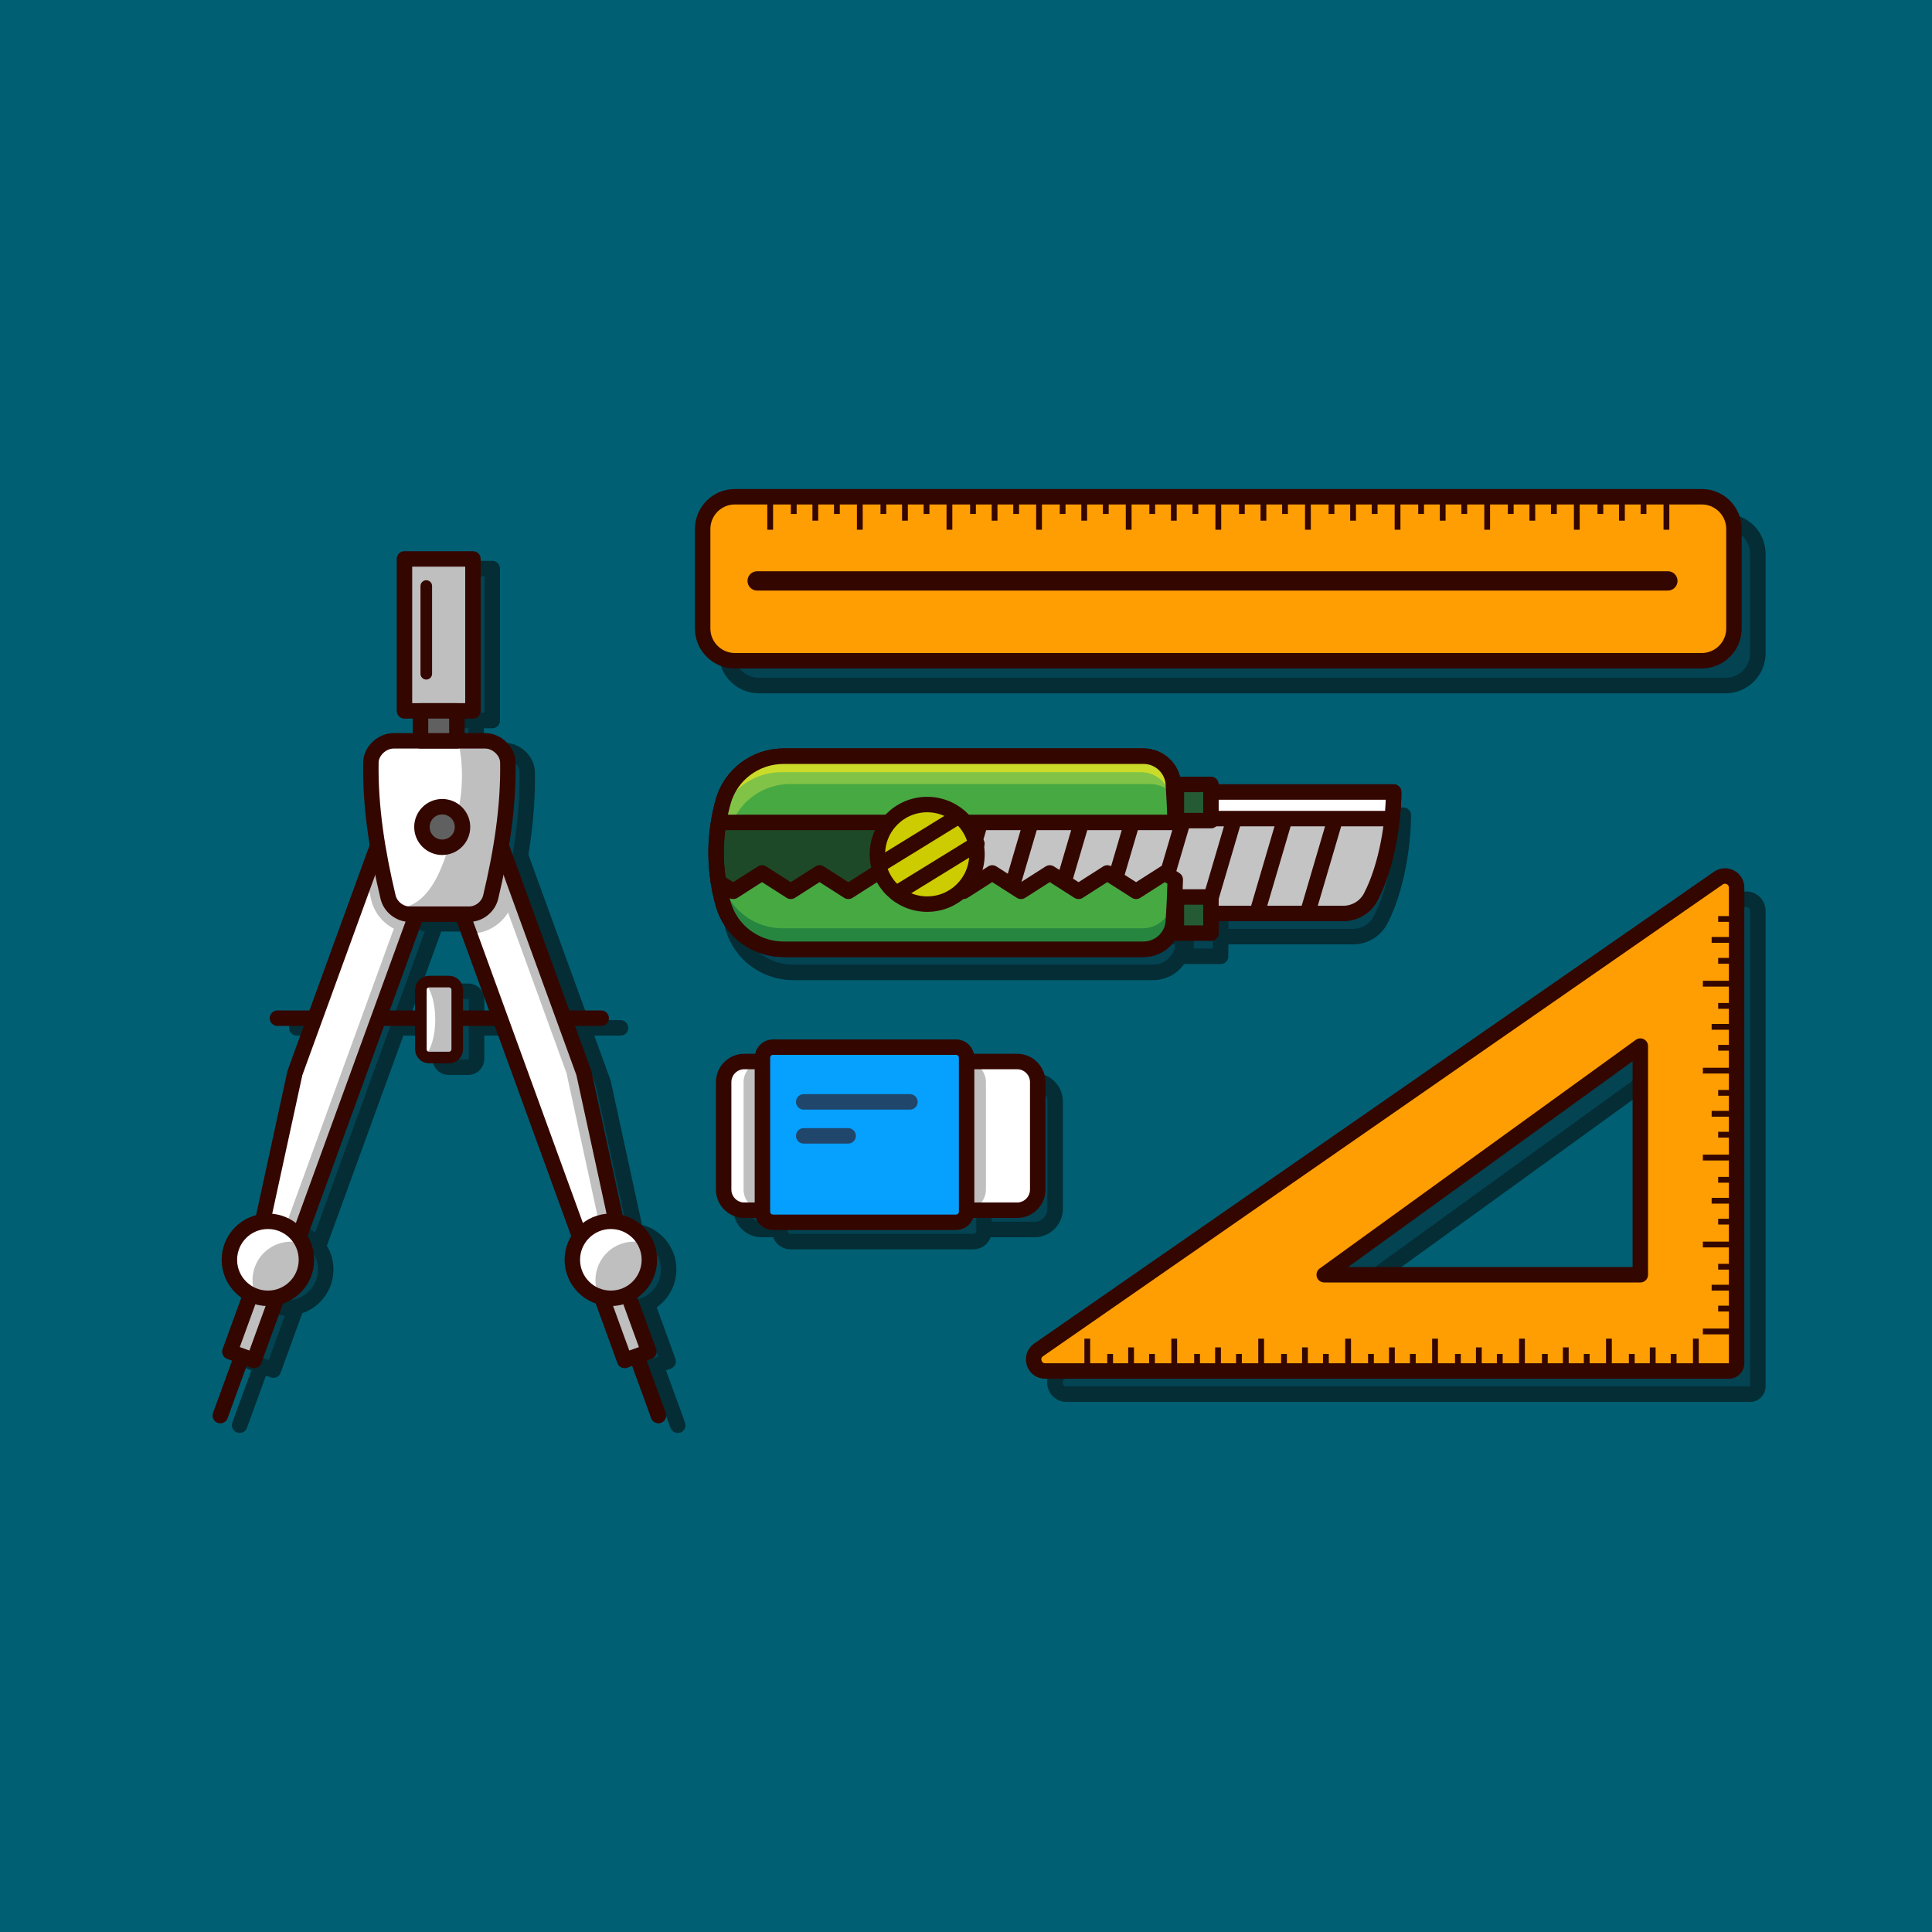 <svg id="SvgjsSvg1360" width="360" height="360" xmlns="http://www.w3.org/2000/svg" version="1.1" xmlns:xlink="http://www.w3.org/1999/xlink" xmlns:svgjs="http://svgjs.com/svgjs"><rect width="100%" height="100%" fill="#808080" stroke="none"/><defs id="SvgjsDefs1361"></defs><g id="SvgjsG1362"><svg xmlns="http://www.w3.org/2000/svg" enable-background="new 0 0 1000 1000" viewBox="0 0 1000 1000" width="360" height="360"><rect width="1000" height="1000" fill="#005f73" class="colorff1f1f svgShape"></rect><line x1="153.612" x2="321.175" y1="532.024" y2="532.024" fill="#cb0000" stroke="#042d35" stroke-linecap="round" stroke-linejoin="round" stroke-miterlimit="10" stroke-width="8" class="colorStrokecb0000 svgStroke"></line><path fill="#034352" stroke="#042d35" stroke-linecap="round" stroke-linejoin="round" stroke-miterlimit="10" stroke-width="8" d="
		M242.365,552.381h-10.218c-2.378,0-4.306-1.928-4.306-4.306v-30.71c0-2.378,1.928-4.306,4.306-4.306h10.218
		c2.378,0,4.306,1.928,4.306,4.306v30.71C246.671,550.453,244.743,552.381,242.365,552.381z" class="colorcb0000 svgShape colorStrokecb0000 svgStroke"></path><line x1="340.196" x2="350.803" y1="708.55" y2="737.694" fill="#cb0000" stroke="#042d35" stroke-linecap="round" stroke-linejoin="round" stroke-miterlimit="10" stroke-width="8" class="colorStrokecb0000 svgStroke"></line><polygon fill="#034352" stroke="#042d35" stroke-linecap="round" stroke-linejoin="round" stroke-miterlimit="10" stroke-width="8" points="329.696 640.84 310.961 647.659 230.646 426.997 259.79 416.389 312.204 560.394" class="colorcb0000 svgShape colorStrokecb0000 svgStroke"></polygon><rect width="13.292" height="35.445" x="326.885" y="672.516" fill="#034352" stroke="#042d35" stroke-linecap="round" stroke-linejoin="round" stroke-miterlimit="10" stroke-width="8" transform="rotate(-19.999 333.559 690.277)" class="colorcb0000 svgShape colorStrokecb0000 svgStroke"></rect><circle cx="326.175" cy="657.073" r="19.938" fill="#034352" stroke="#042d35" stroke-linecap="round" stroke-linejoin="round" stroke-miterlimit="10" stroke-width="8" class="colorcb0000 svgShape colorStrokecb0000 svgStroke"></circle><polygon fill="#034352" stroke="#042d35" stroke-linecap="round" stroke-linejoin="round" stroke-miterlimit="10" stroke-width="8" points="145.148 640.84 163.884 647.659 244.198 426.997 215.054 416.389 162.641 560.394" class="colorcb0000 svgShape colorStrokecb0000 svgStroke"></polygon><rect width="13.292" height="35.445" x="134.667" y="672.516" fill="#034352" stroke="#042d35" stroke-linecap="round" stroke-linejoin="round" stroke-miterlimit="10" stroke-width="8" transform="rotate(-160.001 141.306 690.24)" class="colorcb0000 svgShape colorStrokecb0000 svgStroke"></rect><line x1="134.649" x2="124.041" y1="708.55" y2="737.694" fill="#cb0000" stroke="#042d35" stroke-linecap="round" stroke-linejoin="round" stroke-miterlimit="10" stroke-width="8" class="colorStrokecb0000 svgStroke"></line><circle cx="148.67" cy="657.073" r="19.938" fill="#034352" stroke="#042d35" stroke-linecap="round" stroke-linejoin="round" stroke-miterlimit="10" stroke-width="8" class="colorcb0000 svgShape colorStrokecb0000 svgStroke"></circle><path fill="#034352" stroke="#042d35" stroke-linecap="round" stroke-linejoin="round" stroke-miterlimit="10" stroke-width="8" d="
		M252.911,478.168c-10.326,0-20.652,0-30.978,0c-5.017,0-9.815-3.754-11.05-8.762c-5.518-23.154-9.318-46.697-8.903-69.876
		c0.162-5.918,5.86-11.083,11.757-11.083c15.79,0,31.579,0,47.369,0c5.897,0,11.595,5.165,11.757,11.083
		c0.415,23.179-3.384,46.722-8.903,69.876C262.726,474.414,257.928,478.168,252.911,478.168z" class="colorcb0000 svgShape colorStrokecb0000 svgStroke"></path><rect width="35.445" height="78.644" x="219.349" y="294.296" fill="#034352" stroke="#042d35" stroke-linecap="round" stroke-linejoin="round" stroke-miterlimit="10" stroke-width="8" class="colorcb0000 svgShape colorStrokecb0000 svgStroke"></rect><rect width="18.83" height="15.507" x="227.656" y="372.94" fill="#034352" stroke="#042d35" stroke-linecap="round" stroke-linejoin="round" stroke-miterlimit="10" stroke-width="8" class="colorcb0000 svgShape colorStrokecb0000 svgStroke"></rect><g fill="#000000" class="color000 svgShape"><path fill="#034352" stroke="#042d35" stroke-linecap="round" stroke-linejoin="round" stroke-miterlimit="10" stroke-width="8" d="
		M596.87,403.418c-54.17,0-132.126,0-186.296,0c-14.508,0-27.308,9.541-31.224,23.399c-4.933,17.456-4.933,35.652,0,53.107
		c3.916,13.858,16.716,23.399,31.224,23.399H596.87c8.156,0,14.9-6.282,15.447-14.354c1.606-23.706,1.606-47.492,0-71.197
		C611.77,409.699,605.026,403.418,596.87,403.418z" class="colorcb0000 svgShape colorStrokecb0000 svgStroke"></path><path fill="#034352" stroke="#042d35" stroke-linecap="round" stroke-linejoin="round" stroke-miterlimit="10" stroke-width="8" d="
		M478.957,484.807c-3.962-20.77-3.962-42.102,0-62.872c73.74,0,173.646,0,247.386,0c0,14.428-3.224,37.872-11.811,54.317
		c-2.755,5.275-8.239,8.556-14.19,8.556H478.957z" class="colorcb0000 svgShape colorStrokecb0000 svgStroke"></path><rect width="18.734" height="17.888" x="613.478" y="476.688" fill="#034352" stroke="#042d35" stroke-linecap="round" stroke-linejoin="round" stroke-miterlimit="10" stroke-width="8" transform="rotate(90 622.845 485.631)" class="colorcb0000 svgShape colorStrokecb0000 svgStroke"></rect></g><rect width="18.734" height="17.888" x="613.478" y="417.448" fill="#034352" stroke="#042d35" stroke-linecap="round" stroke-linejoin="round" stroke-miterlimit="10" stroke-width="8" transform="rotate(90 622.845 426.392)" class="colorcb0000 svgShape colorStrokecb0000 svgStroke"></rect><g fill="#000000" class="color000 svgShape"><line x1="143.612" x2="311.175" y1="527.024" y2="527.024" fill="none" stroke="#340600" stroke-linecap="round" stroke-linejoin="round" stroke-miterlimit="10" stroke-width="8" class="colorStroke340600 svgStroke"></line><path fill="#bfbfbf" d="M232.365,547.381h-10.218c-2.378,0-4.306-1.928-4.306-4.306v-30.71
		c0-2.378,1.928-4.306,4.306-4.306h10.218c2.378,0,4.306,1.928,4.306,4.306v30.71C236.671,545.453,234.743,547.381,232.365,547.381z
		" class="colorbfbfbf svgShape"></path><path fill="#ffffff" d="M219.742,508.793c-1.147,0.774-1.901,2.085-1.901,3.572v30.71
		c0,1.487,0.754,2.798,1.901,3.572c3.241-2.892,5.551-10.264,5.551-18.927C225.292,519.057,222.983,511.685,219.742,508.793z" class="colorfff svgShape"></path><path fill="none" stroke="#340600" stroke-linecap="round" stroke-linejoin="round" stroke-miterlimit="10" stroke-width="6" d="
		M232.365,547.381h-10.218c-2.378,0-4.306-1.928-4.306-4.306v-30.71c0-2.378,1.928-4.306,4.306-4.306h10.218
		c2.378,0,4.306,1.928,4.306,4.306v30.71C236.671,545.453,234.743,547.381,232.365,547.381z" class="colorStroke340600 svgStroke"></path><polygon fill="#ffffff" points="319.696 635.84 300.961 642.659 220.646 421.997 249.79 411.389 302.204 555.394" class="colorfff svgShape"></polygon><polygon fill="#bfbfbf" points="302.204 555.394 249.79 411.389 241.843 414.282 293.204 555.394 310.696 635.84 299.908 639.767 300.961 642.659 319.696 635.84" class="colorbfbfbf svgShape"></polygon><path fill="#bfbfbf" d="M250.79,410.389l-29.144,10.608l22.623,62.155
		c9.999-0.168,18.954-7.306,21.392-17.195c0.734-3.079,1.415-6.09,2.058-9.055L250.79,410.389z" class="colorbfbfbf svgShape"></path><line x1="330.196" x2="340.803" y1="703.55" y2="732.694" fill="none" stroke="#340600" stroke-linecap="round" stroke-linejoin="round" stroke-miterlimit="10" stroke-width="8" class="colorStroke340600 svgStroke"></line><rect width="13.292" height="35.445" x="316.885" y="667.516" fill="#bfbfbf" transform="rotate(-19.999 323.558 685.277)" class="colorbfbfbf svgShape"></rect><polygon fill="none" stroke="#340600" stroke-linecap="round" stroke-linejoin="round" stroke-miterlimit="10" stroke-width="8" points="319.696 635.84 300.961 642.659 220.646 421.997 249.79 411.389 302.204 555.394" class="colorStroke340600 svgStroke"></polygon><rect width="13.292" height="35.445" x="316.885" y="667.516" fill="none" stroke="#340600" stroke-linecap="round" stroke-linejoin="round" stroke-miterlimit="10" stroke-width="8" transform="rotate(-19.999 323.558 685.277)" class="colorStroke340600 svgStroke"></rect><circle cx="316.175" cy="652.073" r="19.938" fill="#ffffff" class="colorfff svgShape"></circle><path fill="#bfbfbf" d="M321.328,643.867c-10.347,3.766-15.682,15.207-11.916,25.555
		c0.203,0.557,0.438,1.093,0.684,1.62c4.066,1.306,8.574,1.34,12.898-0.233c10.347-3.766,15.682-15.207,11.916-25.555
		c-0.203-0.557-0.438-1.093-0.684-1.62C330.16,642.327,325.651,642.293,321.328,643.867z" class="colorbfbfbf svgShape"></path><circle cx="316.175" cy="652.073" r="19.938" fill="none" stroke="#340600" stroke-linecap="round" stroke-linejoin="round" stroke-miterlimit="10" stroke-width="8" class="colorStroke340600 svgStroke"></circle><polygon fill="#ffffff" points="135.148 635.84 153.884 642.659 234.198 421.997 205.054 411.389 152.641 555.394" class="colorfff svgShape"></polygon><polygon fill="#ffffff" points="135.148 635.84 153.884 642.659 234.198 421.997 205.054 411.389 152.641 555.394" class="colorfff svgShape"></polygon><polygon fill="#bfbfbf" points="205.054 411.389 204.001 414.282 225.198 421.997 145.936 639.767 153.884 642.659 234.198 421.997" class="colorbfbfbf svgShape"></polygon><path fill="#bfbfbf" d="M207.054,410.389L190.125,456.9c0.649,2.992,1.337,6.031,2.078,9.14
		c2.418,9.807,11.373,16.944,21.372,17.112l22.623-62.155L207.054,410.389z" class="colorbfbfbf svgShape"></path><polygon fill="none" stroke="#340600" stroke-linecap="round" stroke-linejoin="round" stroke-miterlimit="10" stroke-width="8" points="135.148 635.84 153.884 642.659 234.198 421.997 205.054 411.389 152.641 555.394" class="colorStroke340600 svgStroke"></polygon><rect width="13.292" height="35.445" x="124.667" y="667.516" fill="#bfbfbf" transform="rotate(-160.001 131.306 685.239)" class="colorbfbfbf svgShape"></rect><rect width="13.292" height="35.445" x="124.667" y="667.516" fill="none" stroke="#340600" stroke-linecap="round" stroke-linejoin="round" stroke-miterlimit="10" stroke-width="8" transform="rotate(-160.001 131.306 685.239)" class="colorStroke340600 svgStroke"></rect><line x1="124.649" x2="114.041" y1="703.55" y2="732.694" fill="none" stroke="#340600" stroke-linecap="round" stroke-linejoin="round" stroke-miterlimit="10" stroke-width="8" class="colorStroke340600 svgStroke"></line><circle cx="138.67" cy="652.073" r="19.938" fill="#ffffff" class="colorfff svgShape"></circle><circle cx="138.67" cy="652.073" r="19.938" fill="#ffffff" class="colorfff svgShape"></circle><path fill="#bfbfbf" d="M157.405,658.892c1.883-5.175,1.491-10.623-0.667-15.248
		c-10.153-3.269-21.153,2.031-24.832,12.139c-1.883,5.175-1.49,10.623,0.667,15.248C142.726,674.3,153.726,669,157.405,658.892z" class="colorbfbfbf svgShape"></path><circle cx="138.67" cy="652.073" r="19.938" fill="none" stroke="#340600" stroke-linecap="round" stroke-linejoin="round" stroke-miterlimit="10" stroke-width="8" class="colorStroke340600 svgStroke"></circle><path fill="#bfbfbf" d="M242.911,473.168c-10.326,0-20.652,0-30.978,0c-5.017,0-9.815-3.754-11.05-8.762
		c-5.518-23.154-9.318-46.697-8.903-69.876c0.162-5.918,5.86-11.083,11.757-11.083c15.79,0,31.579,0,47.369,0
		c5.897,0,11.595,5.165,11.757,11.083c0.415,23.179-3.384,46.722-8.903,69.876C252.726,469.414,247.928,473.168,242.911,473.168z" class="colorbfbfbf svgShape"></path><path fill="#ffffff" d="M200.496,464.406c-5.518-23.154-9.318-46.697-8.903-69.876
		c0.163-5.918,5.86-11.083,11.757-11.083c11.266,0,22.532,0,33.799,0c2.74,12.428,2.709,25.775-0.664,39.104
		c-5.103,20.169-11.695,47.767-32.288,47.767C202.42,468.783,201.071,466.734,200.496,464.406z" class="colorfff svgShape"></path><path fill="none" stroke="#340600" stroke-linecap="round" stroke-linejoin="round" stroke-miterlimit="10" stroke-width="8" d="
		M242.911,473.168c-10.326,0-20.652,0-30.978,0c-5.017,0-9.815-3.754-11.05-8.762c-5.518-23.154-9.318-46.697-8.903-69.876
		c0.162-5.918,5.86-11.083,11.757-11.083c15.79,0,31.579,0,47.369,0c5.897,0,11.595,5.165,11.757,11.083
		c0.415,23.179-3.384,46.722-8.903,69.876C252.726,469.414,247.928,473.168,242.911,473.168z" class="colorStroke340600 svgStroke"></path><rect width="35.445" height="78.644" x="209.349" y="289.296" fill="#bfbfbf" class="colorbfbfbf svgShape"></rect><rect width="10" height="78.644" x="209.349" y="289.296" fill="#bfbfbf" class="colorbfbfbf svgShape"></rect><rect width="12.46" height="78.644" x="232.333" y="289.296" fill="#bfbfbf" class="colorbfbfbf svgShape"></rect><rect width="35.445" height="78.644" x="209.349" y="289.296" fill="none" stroke="#340600" stroke-linecap="round" stroke-linejoin="round" stroke-miterlimit="10" stroke-width="8" class="colorStroke340600 svgStroke"></rect><rect width="18.83" height="15.507" x="217.656" y="367.94" fill="#606060" class="color606060 svgShape"></rect><rect width="18.83" height="15.507" x="217.656" y="367.94" fill="none" stroke="#340600" stroke-linecap="round" stroke-linejoin="round" stroke-miterlimit="10" stroke-width="8" class="colorStroke340600 svgStroke"></rect><line x1="220.646" x2="220.646" y1="303.326" y2="348.74" fill="none" stroke="#340600" stroke-linecap="round" stroke-linejoin="round" stroke-miterlimit="10" stroke-width="6" class="colorStroke340600 svgStroke"></line><circle cx="228.894" cy="428.05" r="10.5" fill="#606060" class="color606060 svgShape"></circle><circle cx="228.894" cy="428.05" r="10.5" fill="none" stroke="#340600" stroke-linecap="round" stroke-linejoin="round" stroke-miterlimit="10" stroke-width="8" class="colorStroke340600 svgStroke"></circle></g><g fill="#000000" class="color000 svgShape"><path fill="#1d4928" d="M591.87,391.418c-54.17,0-132.126,0-186.296,0
		c-14.508,0-27.308,9.541-31.224,23.399c-4.933,17.456-4.933,35.652,0,53.107c3.916,13.858,16.716,23.399,31.224,23.399H591.87
		c8.156,0,14.9-6.282,15.447-14.354c1.606-23.706,1.606-47.492,0-71.197C606.77,397.699,600.026,391.418,591.87,391.418z" class="color1d4928 svgShape"></path><path fill="none" stroke="#340600" stroke-linecap="round" stroke-linejoin="round" stroke-miterlimit="10" stroke-width="8" d="
		M591.87,391.418c-54.17,0-132.126,0-186.296,0c-14.508,0-27.308,9.541-31.224,23.399c-4.933,17.456-4.933,35.652,0,53.107
		c3.916,13.858,16.716,23.399,31.224,23.399H591.87c8.156,0,14.9-6.282,15.447-14.354c1.606-23.706,1.606-47.492,0-71.197
		C606.77,397.699,600.026,391.418,591.87,391.418z" class="colorStroke340600 svgStroke"></path><path fill="none" stroke="#340600" stroke-linecap="round" stroke-linejoin="round" stroke-miterlimit="10" stroke-width="8" d="
		M591.87,391.418c-54.17,0-132.126,0-186.296,0c-14.508,0-27.308,9.541-31.224,23.399c-4.933,17.456-4.933,35.652,0,53.107
		c3.916,13.858,16.716,23.399,31.224,23.399H591.87c8.156,0,14.9-6.282,15.447-14.354c1.606-23.706,1.606-47.492,0-71.197
		C606.77,397.699,600.026,391.418,591.87,391.418z" class="colorStroke340600 svgStroke"></path><path fill="#c4c4c4" d="M473.957,472.807c-3.962-20.77-3.962-42.102,0-62.872c73.74,0,173.646,0,247.386,0
		c0,14.428-3.224,37.872-11.811,54.317c-2.755,5.275-8.239,8.556-14.19,8.556H473.957z" class="colorc4c4c4 svgShape"></path><path fill="#c4c4c4" d="M714.904,409.935c-0.96,14.137-4.384,32.6-11.513,46.254
		c-2.755,5.276-8.239,8.555-14.19,8.555H472.624c0.379,2.695,0.822,5.384,1.333,8.063h221.385c5.951,0,11.435-3.28,14.19-8.555
		c8.587-16.445,11.811-39.889,11.811-54.317C719.219,409.935,717.069,409.935,714.904,409.935z" opacity=".77" class="colorc4c4c4 svgShape"></path><path fill="none" stroke="#340600" stroke-linecap="round" stroke-linejoin="round" stroke-miterlimit="10" stroke-width="8" d="
		M473.957,472.807c-3.962-20.77-3.962-42.102,0-62.872c73.74,0,173.646,0,247.386,0c0,14.428-3.224,37.872-11.811,54.317
		c-2.755,5.275-8.239,8.556-14.19,8.556H473.957z" class="colorStroke340600 svgStroke"></path><path fill="#ffffff" d="M720.542,423.694c0.542-5.048,0.801-9.757,0.801-13.759
		c-73.74,0-173.646,0-247.386,0c-0.87,4.563-1.538,9.154-2.026,13.759C547.378,423.694,644.507,423.694,720.542,423.694z" class="colorfff svgShape"></path><path fill="none" stroke="#340600" stroke-linecap="round" stroke-linejoin="round" stroke-miterlimit="10" stroke-width="8" d="
		M720.542,423.694c0.542-5.048,0.801-9.757,0.801-13.759c-73.74,0-173.646,0-247.386,0c-0.87,4.563-1.538,9.154-2.026,13.759
		C547.378,423.694,644.507,423.694,720.542,423.694z" class="colorStroke340600 svgStroke"></path><line x1="481.29" x2="467.415" y1="425.67" y2="472.807" fill="none" stroke="#340600" stroke-linecap="round" stroke-linejoin="round" stroke-miterlimit="10" stroke-width="8" class="colorStroke340600 svgStroke"></line><line x1="507.456" x2="493.581" y1="425.67" y2="472.807" fill="none" stroke="#340600" stroke-linecap="round" stroke-linejoin="round" stroke-miterlimit="10" stroke-width="8" class="colorStroke340600 svgStroke"></line><line x1="533.622" x2="519.747" y1="425.67" y2="472.807" fill="none" stroke="#340600" stroke-linecap="round" stroke-linejoin="round" stroke-miterlimit="10" stroke-width="8" class="colorStroke340600 svgStroke"></line><line x1="559.788" x2="545.913" y1="425.67" y2="472.807" fill="none" stroke="#340600" stroke-linecap="round" stroke-linejoin="round" stroke-miterlimit="10" stroke-width="8" class="colorStroke340600 svgStroke"></line><line x1="585.953" x2="572.079" y1="425.67" y2="472.807" fill="none" stroke="#340600" stroke-linecap="round" stroke-linejoin="round" stroke-miterlimit="10" stroke-width="8" class="colorStroke340600 svgStroke"></line><line x1="612.119" x2="598.244" y1="425.67" y2="472.807" fill="none" stroke="#340600" stroke-linecap="round" stroke-linejoin="round" stroke-miterlimit="10" stroke-width="8" class="colorStroke340600 svgStroke"></line><line x1="638.285" x2="624.41" y1="425.67" y2="472.807" fill="none" stroke="#340600" stroke-linecap="round" stroke-linejoin="round" stroke-miterlimit="10" stroke-width="8" class="colorStroke340600 svgStroke"></line><line x1="664.451" x2="650.576" y1="425.67" y2="472.807" fill="none" stroke="#340600" stroke-linecap="round" stroke-linejoin="round" stroke-miterlimit="10" stroke-width="8" class="colorStroke340600 svgStroke"></line><line x1="690.617" x2="676.742" y1="425.67" y2="472.807" fill="none" stroke="#340600" stroke-linecap="round" stroke-linejoin="round" stroke-miterlimit="10" stroke-width="8" class="colorStroke340600 svgStroke"></line><path fill="#47a942" d="M608.274,425.67c-0.198-6.636-0.508-13.27-0.957-19.898
			c-0.547-8.073-7.291-14.354-15.447-14.354c-54.17,0-132.126,0-186.296,0c-14.508,0-27.308,9.541-31.224,23.399
			c-1.015,3.59-1.809,7.213-2.406,10.853H608.274z" class="color47a942 svgShape"></path><path fill="#81c347" d="M409.046,405.809c54.169,0,132.126,0,186.296,0c4.982,0,9.428,2.351,12.266,6.015
			c-0.097-1.684-0.177-3.368-0.291-5.051c-0.547-8.073-7.291-14.354-15.447-14.354c-54.17,0-132.126,0-186.296,0
			c-14.508,0-27.308,9.541-31.224,23.399c-1.015,3.59-1.809,7.213-2.406,10.853h6.712
			C383.34,414.198,395.442,405.809,409.046,405.809z" class="color81c347 svgShape"></path><path fill="#cadb2a" d="M607.317,406.772c-0.547-8.073-7.291-14.354-15.447-14.354
			c-54.17,0-132.126,0-186.296,0c-14.508,0-27.308,9.541-31.224,23.399c-1.015,3.59-1.809,7.213-2.406,10.853h0.183
			c0.289-1.197,0.592-2.392,0.929-3.582c3.916-13.858,16.716-23.399,31.224-23.399c54.169,0,132.126,0,186.296,0
			c6.371,0,11.865,3.841,14.232,9.366c1.043,0.806,1.992,1.727,2.799,2.769C607.511,410.14,607.431,408.455,607.317,406.772z" class="colorcadb2a svgShape"></path><path fill="none" stroke="#340600" stroke-linecap="round" stroke-linejoin="round" stroke-miterlimit="10" stroke-width="8" d="
			M608.274,425.67c-0.198-6.636-0.508-13.27-0.957-19.898c-0.547-8.073-7.291-14.354-15.447-14.354c-54.17,0-132.126,0-186.296,0
			c-14.508,0-27.308,9.541-31.224,23.399c-1.015,3.59-1.809,7.213-2.406,10.853H608.274z" class="colorStroke340600 svgStroke"></path><path fill="#47a942" d="M607.317,476.969c0.489-7.223,0.811-14.454,1.002-21.687l-5.394-3.446
			l-14.888,9.515l-14.892-9.515l-14.888,9.515l-14.892-9.515l-14.895,9.515l-14.892-9.515l-14.893,9.515l-14.894-9.515
			l-14.897,9.515L454,451.836l-14.896,9.515l-14.896-9.515l-14.891,9.515l-14.895-9.515l-14.9,9.515l-7.676-4.903
			c0.606,3.85,1.431,7.682,2.504,11.477c3.916,13.858,16.716,23.399,31.224,23.399H591.87
			C600.026,491.324,606.77,485.042,607.317,476.969z" class="color47a942 svgShape"></path><path fill="#26863f" d="M607.456,454.731c-0.17,3.803-0.379,7.605-0.636,11.405
			c-0.547,8.073-7.291,14.354-15.447,14.354H405.077c-14.221,0-26.777-9.177-30.959-22.591l-2.272-1.451
			c0.606,3.85,1.431,7.682,2.504,11.477c3.916,13.858,16.716,23.399,31.224,23.399H591.87c8.156,0,14.9-6.282,15.447-14.354
			c0.489-7.223,0.811-14.454,1.002-21.687L607.456,454.731z" class="color26863f svgShape"></path><path fill="none" stroke="#340600" stroke-linecap="round" stroke-linejoin="round" stroke-miterlimit="10" stroke-width="8" d="
			M607.317,476.969c0.489-7.223,0.811-14.454,1.002-21.687l-5.394-3.446l-14.888,9.515l-14.892-9.515l-14.888,9.515l-14.892-9.515
			l-14.895,9.515l-14.892-9.515l-14.893,9.515l-14.894-9.515l-14.897,9.515L454,451.836l-14.896,9.515l-14.896-9.515l-14.891,9.515
			l-14.895-9.515l-14.9,9.515l-7.676-4.903c0.606,3.85,1.431,7.682,2.504,11.477c3.916,13.858,16.716,23.399,31.224,23.399H591.87
			C600.026,491.324,606.77,485.042,607.317,476.969z" class="colorStroke340600 svgStroke"></path><circle cx="479.904" cy="442.202" r="25.769" fill="#cccc00" class="colorcc0 svgShape"></circle><circle cx="479.904" cy="442.202" r="25.769" fill="none" stroke="#340600" stroke-linecap="round" stroke-linejoin="round" stroke-miterlimit="10" stroke-width="8" class="colorStroke340600 svgStroke"></circle><rect width="18.734" height="17.888" x="608.478" y="464.688" fill="#245b34" transform="rotate(90 617.845 473.631)" class="color245b34 svgShape"></rect><rect width="18.734" height="17.888" x="608.478" y="464.688" fill="none" stroke="#340600" stroke-linecap="round" stroke-linejoin="round" stroke-miterlimit="10" stroke-width="8" transform="rotate(90 617.845 473.631)" class="colorStroke340600 svgStroke"></rect><rect width="18.734" height="17.888" x="608.478" y="406.448" fill="#245b34" transform="rotate(90 617.845 415.392)" class="color245b34 svgShape"></rect><rect width="18.734" height="17.888" x="608.478" y="406.448" fill="none" stroke="#340600" stroke-linecap="round" stroke-linejoin="round" stroke-miterlimit="10" stroke-width="8" transform="rotate(90 617.845 415.392)" class="colorStroke340600 svgStroke"></rect><line x1="455.115" x2="495.763" y1="447.74" y2="422.724" fill="none" stroke="#340600" stroke-linecap="round" stroke-linejoin="round" stroke-miterlimit="10" stroke-width="8" class="colorStroke340600 svgStroke"></line><line x1="464.99" x2="505.638" y1="461.746" y2="436.731" fill="none" stroke="#340600" stroke-linecap="round" stroke-linejoin="round" stroke-miterlimit="10" stroke-width="8" class="colorStroke340600 svgStroke"></line></g><g fill="#000000" class="color000 svgShape"><path fill="#034352" stroke="#042d35" stroke-linecap="round" stroke-linejoin="round" stroke-miterlimit="10" stroke-width="8" d="
		M893.157,354.848h-500.39c-9.224,0-16.702-7.478-16.702-16.702v-51.482c0-9.224,7.478-16.702,16.702-16.702h500.39
		c9.224,0,16.702,7.478,16.702,16.702v51.482C909.859,347.371,902.381,354.848,893.157,354.848z" class="colorcb0000 svgShape colorStrokecb0000 svgStroke"></path><path fill="#ff9e03" d="M880.787,341.994h-500.39c-9.224,0-16.702-7.478-16.702-16.702V273.81
		c0-9.224,7.478-16.702,16.702-16.702h500.39c9.224,0,16.702,7.478,16.702,16.702v51.482
		C897.489,334.516,890.011,341.994,880.787,341.994z" class="colorff9e03 svgShape"></path><path fill="none" stroke="#340600" stroke-linecap="round" stroke-linejoin="round" stroke-miterlimit="10" stroke-width="8" d="
		M880.787,341.994h-500.39c-9.224,0-16.702-7.478-16.702-16.702V273.81c0-9.224,7.478-16.702,16.702-16.702h500.39
		c9.224,0,16.702,7.478,16.702,16.702v51.482C897.489,334.516,890.011,341.994,880.787,341.994z" class="colorStroke340600 svgStroke"></path><line x1="391.907" x2="863.277" y1="300.673" y2="300.673" fill="none" stroke="#340600" stroke-linecap="round" stroke-linejoin="round" stroke-miterlimit="10" stroke-width="10" class="colorStroke340600 svgStroke"></line><line x1="862.537" x2="862.537" y1="257.108" y2="274.185" fill="none" stroke="#340600" stroke-linejoin="round" stroke-miterlimit="10" stroke-width="3" class="colorStroke340600 svgStroke"></line><line x1="816.148" x2="816.148" y1="257.108" y2="274.185" fill="none" stroke="#340600" stroke-linejoin="round" stroke-miterlimit="10" stroke-width="3" class="colorStroke340600 svgStroke"></line><line x1="828.346" x2="828.346" y1="257.108" y2="266.024" fill="none" stroke="#340600" stroke-linejoin="round" stroke-miterlimit="10" stroke-width="3" class="colorStroke340600 svgStroke"></line><line x1="850.682" x2="850.682" y1="257.108" y2="266.024" fill="none" stroke="#340600" stroke-linejoin="round" stroke-miterlimit="10" stroke-width="3" class="colorStroke340600 svgStroke"></line><line x1="839.514" x2="839.514" y1="257.108" y2="269.503" fill="none" stroke="#340600" stroke-linejoin="round" stroke-miterlimit="10" stroke-width="3" class="colorStroke340600 svgStroke"></line><line x1="769.759" x2="769.759" y1="257.108" y2="274.185" fill="none" stroke="#340600" stroke-linejoin="round" stroke-miterlimit="10" stroke-width="3" class="colorStroke340600 svgStroke"></line><line x1="781.957" x2="781.957" y1="257.108" y2="266.024" fill="none" stroke="#340600" stroke-linejoin="round" stroke-miterlimit="10" stroke-width="3" class="colorStroke340600 svgStroke"></line><line x1="804.293" x2="804.293" y1="257.108" y2="266.024" fill="none" stroke="#340600" stroke-linejoin="round" stroke-miterlimit="10" stroke-width="3" class="colorStroke340600 svgStroke"></line><line x1="793.125" x2="793.125" y1="257.108" y2="269.503" fill="none" stroke="#340600" stroke-linejoin="round" stroke-miterlimit="10" stroke-width="3" class="colorStroke340600 svgStroke"></line><line x1="723.37" x2="723.37" y1="257.108" y2="274.185" fill="none" stroke="#340600" stroke-linejoin="round" stroke-miterlimit="10" stroke-width="3" class="colorStroke340600 svgStroke"></line><line x1="735.568" x2="735.568" y1="257.108" y2="266.024" fill="none" stroke="#340600" stroke-linejoin="round" stroke-miterlimit="10" stroke-width="3" class="colorStroke340600 svgStroke"></line><line x1="757.904" x2="757.904" y1="257.108" y2="266.024" fill="none" stroke="#340600" stroke-linejoin="round" stroke-miterlimit="10" stroke-width="3" class="colorStroke340600 svgStroke"></line><line x1="746.736" x2="746.736" y1="257.108" y2="269.503" fill="none" stroke="#340600" stroke-linejoin="round" stroke-miterlimit="10" stroke-width="3" class="colorStroke340600 svgStroke"></line><g fill="#000000" class="color000 svgShape"><line x1="676.981" x2="676.981" y1="257.108" y2="274.185" fill="none" stroke="#340600" stroke-linejoin="round" stroke-miterlimit="10" stroke-width="3" class="colorStroke340600 svgStroke"></line><line x1="689.179" x2="689.179" y1="257.108" y2="266.024" fill="none" stroke="#340600" stroke-linejoin="round" stroke-miterlimit="10" stroke-width="3" class="colorStroke340600 svgStroke"></line><line x1="711.515" x2="711.515" y1="257.108" y2="266.024" fill="none" stroke="#340600" stroke-linejoin="round" stroke-miterlimit="10" stroke-width="3" class="colorStroke340600 svgStroke"></line><line x1="700.347" x2="700.347" y1="257.108" y2="269.503" fill="none" stroke="#340600" stroke-linejoin="round" stroke-miterlimit="10" stroke-width="3" class="colorStroke340600 svgStroke"></line></g><g fill="#000000" class="color000 svgShape"><line x1="630.592" x2="630.592" y1="257.108" y2="274.185" fill="none" stroke="#340600" stroke-linejoin="round" stroke-miterlimit="10" stroke-width="3" class="colorStroke340600 svgStroke"></line><line x1="642.79" x2="642.79" y1="257.108" y2="266.024" fill="none" stroke="#340600" stroke-linejoin="round" stroke-miterlimit="10" stroke-width="3" class="colorStroke340600 svgStroke"></line><line x1="665.126" x2="665.126" y1="257.108" y2="266.024" fill="none" stroke="#340600" stroke-linejoin="round" stroke-miterlimit="10" stroke-width="3" class="colorStroke340600 svgStroke"></line><line x1="653.958" x2="653.958" y1="257.108" y2="269.503" fill="none" stroke="#340600" stroke-linejoin="round" stroke-miterlimit="10" stroke-width="3" class="colorStroke340600 svgStroke"></line></g><g fill="#000000" class="color000 svgShape"><line x1="584.203" x2="584.203" y1="257.108" y2="274.185" fill="none" stroke="#340600" stroke-linejoin="round" stroke-miterlimit="10" stroke-width="3" class="colorStroke340600 svgStroke"></line><line x1="596.401" x2="596.401" y1="257.108" y2="266.024" fill="none" stroke="#340600" stroke-linejoin="round" stroke-miterlimit="10" stroke-width="3" class="colorStroke340600 svgStroke"></line><line x1="618.737" x2="618.737" y1="257.108" y2="266.024" fill="none" stroke="#340600" stroke-linejoin="round" stroke-miterlimit="10" stroke-width="3" class="colorStroke340600 svgStroke"></line><line x1="607.569" x2="607.569" y1="257.108" y2="269.503" fill="none" stroke="#340600" stroke-linejoin="round" stroke-miterlimit="10" stroke-width="3" class="colorStroke340600 svgStroke"></line></g><g fill="#000000" class="color000 svgShape"><line x1="537.814" x2="537.814" y1="257.108" y2="274.185" fill="none" stroke="#340600" stroke-linejoin="round" stroke-miterlimit="10" stroke-width="3" class="colorStroke340600 svgStroke"></line><line x1="550.013" x2="550.013" y1="257.108" y2="266.024" fill="none" stroke="#340600" stroke-linejoin="round" stroke-miterlimit="10" stroke-width="3" class="colorStroke340600 svgStroke"></line><line x1="572.348" x2="572.348" y1="257.108" y2="266.024" fill="none" stroke="#340600" stroke-linejoin="round" stroke-miterlimit="10" stroke-width="3" class="colorStroke340600 svgStroke"></line><line x1="561.18" x2="561.18" y1="257.108" y2="269.503" fill="none" stroke="#340600" stroke-linejoin="round" stroke-miterlimit="10" stroke-width="3" class="colorStroke340600 svgStroke"></line></g><g fill="#000000" class="color000 svgShape"><line x1="491.425" x2="491.425" y1="257.108" y2="274.185" fill="none" stroke="#340600" stroke-linejoin="round" stroke-miterlimit="10" stroke-width="3" class="colorStroke340600 svgStroke"></line><line x1="503.624" x2="503.624" y1="257.108" y2="266.024" fill="none" stroke="#340600" stroke-linejoin="round" stroke-miterlimit="10" stroke-width="3" class="colorStroke340600 svgStroke"></line><line x1="525.959" x2="525.959" y1="257.108" y2="266.024" fill="none" stroke="#340600" stroke-linejoin="round" stroke-miterlimit="10" stroke-width="3" class="colorStroke340600 svgStroke"></line><line x1="514.791" x2="514.791" y1="257.108" y2="269.503" fill="none" stroke="#340600" stroke-linejoin="round" stroke-miterlimit="10" stroke-width="3" class="colorStroke340600 svgStroke"></line></g><g fill="#000000" class="color000 svgShape"><line x1="445.036" x2="445.036" y1="257.108" y2="274.185" fill="none" stroke="#340600" stroke-linejoin="round" stroke-miterlimit="10" stroke-width="3" class="colorStroke340600 svgStroke"></line><line x1="457.235" x2="457.235" y1="257.108" y2="266.024" fill="none" stroke="#340600" stroke-linejoin="round" stroke-miterlimit="10" stroke-width="3" class="colorStroke340600 svgStroke"></line><line x1="479.57" x2="479.57" y1="257.108" y2="266.024" fill="none" stroke="#340600" stroke-linejoin="round" stroke-miterlimit="10" stroke-width="3" class="colorStroke340600 svgStroke"></line><line x1="468.402" x2="468.402" y1="257.108" y2="269.503" fill="none" stroke="#340600" stroke-linejoin="round" stroke-miterlimit="10" stroke-width="3" class="colorStroke340600 svgStroke"></line></g><g fill="#000000" class="color000 svgShape"><line x1="398.647" x2="398.647" y1="257.108" y2="274.185" fill="none" stroke="#340600" stroke-linejoin="round" stroke-miterlimit="10" stroke-width="3" class="colorStroke340600 svgStroke"></line><line x1="410.846" x2="410.846" y1="257.108" y2="266.024" fill="none" stroke="#340600" stroke-linejoin="round" stroke-miterlimit="10" stroke-width="3" class="colorStroke340600 svgStroke"></line><line x1="433.181" x2="433.181" y1="257.108" y2="266.024" fill="none" stroke="#340600" stroke-linejoin="round" stroke-miterlimit="10" stroke-width="3" class="colorStroke340600 svgStroke"></line><line x1="422.013" x2="422.013" y1="257.108" y2="269.503" fill="none" stroke="#340600" stroke-linejoin="round" stroke-miterlimit="10" stroke-width="3" class="colorStroke340600 svgStroke"></line></g></g><g fill="#000000" class="color000 svgShape"><path fill="#034352" stroke="#042d35" stroke-linecap="round" stroke-linejoin="round" stroke-miterlimit="10" stroke-width="8" d="
		M900.534,466.431L548.683,710.638c-4.944,3.291-2.614,10.995,3.325,10.995h353.851c2.209,0,4-1.791,4-4V471.425
		C909.859,466.635,904.522,463.776,900.534,466.431z M696.416,671.801l163.612-118.34v118.34H696.416z" class="colorcb0000 svgShape colorStrokecb0000 svgStroke"></path><path fill="#ff9e03" d="M889.534,454.431L537.683,698.638c-4.944,3.291-2.614,10.995,3.325,10.995h353.851
			c2.209,0,4-1.791,4-4V459.425C898.859,454.635,893.522,451.776,889.534,454.431z M685.416,659.801l163.612-118.34v118.34H685.416z
			" class="colorff9e03 svgShape"></path><path fill="none" stroke="#340600" stroke-linecap="round" stroke-linejoin="round" stroke-miterlimit="10" stroke-width="8" d="
			M889.534,454.431L537.683,698.638c-4.944,3.291-2.614,10.995,3.325,10.995h353.851c2.209,0,4-1.791,4-4V459.425
			C898.859,454.635,893.522,451.776,889.534,454.431z M685.416,659.801l163.612-118.34v118.34H685.416z" class="colorStroke340600 svgStroke"></path><line x1="877.777" x2="877.777" y1="709.448" y2="692.883" fill="none" stroke="#340600" stroke-linejoin="round" stroke-miterlimit="10" stroke-width="3" class="colorStroke340600 svgStroke"></line><line x1="832.777" x2="832.777" y1="709.448" y2="692.883" fill="none" stroke="#340600" stroke-linejoin="round" stroke-miterlimit="10" stroke-width="3" class="colorStroke340600 svgStroke"></line><line x1="844.61" x2="844.61" y1="709.448" y2="700.8" fill="none" stroke="#340600" stroke-linejoin="round" stroke-miterlimit="10" stroke-width="3" class="colorStroke340600 svgStroke"></line><line x1="866.277" x2="866.277" y1="709.448" y2="700.8" fill="none" stroke="#340600" stroke-linejoin="round" stroke-miterlimit="10" stroke-width="3" class="colorStroke340600 svgStroke"></line><line x1="855.444" x2="855.444" y1="709.448" y2="697.425" fill="none" stroke="#340600" stroke-linejoin="round" stroke-miterlimit="10" stroke-width="3" class="colorStroke340600 svgStroke"></line><line x1="787.777" x2="787.777" y1="709.448" y2="692.883" fill="none" stroke="#340600" stroke-linejoin="round" stroke-miterlimit="10" stroke-width="3" class="colorStroke340600 svgStroke"></line><line x1="799.61" x2="799.61" y1="709.448" y2="700.8" fill="none" stroke="#340600" stroke-linejoin="round" stroke-miterlimit="10" stroke-width="3" class="colorStroke340600 svgStroke"></line><line x1="821.277" x2="821.277" y1="709.448" y2="700.8" fill="none" stroke="#340600" stroke-linejoin="round" stroke-miterlimit="10" stroke-width="3" class="colorStroke340600 svgStroke"></line><line x1="810.444" x2="810.444" y1="709.448" y2="697.425" fill="none" stroke="#340600" stroke-linejoin="round" stroke-miterlimit="10" stroke-width="3" class="colorStroke340600 svgStroke"></line><g fill="#000000" class="color000 svgShape"><line x1="742.777" x2="742.777" y1="709.448" y2="692.883" fill="none" stroke="#340600" stroke-linejoin="round" stroke-miterlimit="10" stroke-width="3" class="colorStroke340600 svgStroke"></line><line x1="754.61" x2="754.61" y1="709.448" y2="700.8" fill="none" stroke="#340600" stroke-linejoin="round" stroke-miterlimit="10" stroke-width="3" class="colorStroke340600 svgStroke"></line><line x1="776.277" x2="776.277" y1="709.448" y2="700.8" fill="none" stroke="#340600" stroke-linejoin="round" stroke-miterlimit="10" stroke-width="3" class="colorStroke340600 svgStroke"></line><line x1="765.444" x2="765.444" y1="709.448" y2="697.425" fill="none" stroke="#340600" stroke-linejoin="round" stroke-miterlimit="10" stroke-width="3" class="colorStroke340600 svgStroke"></line></g><g fill="#000000" class="color000 svgShape"><line x1="697.777" x2="697.777" y1="709.448" y2="692.883" fill="none" stroke="#340600" stroke-linejoin="round" stroke-miterlimit="10" stroke-width="3" class="colorStroke340600 svgStroke"></line><line x1="709.61" x2="709.61" y1="709.448" y2="700.8" fill="none" stroke="#340600" stroke-linejoin="round" stroke-miterlimit="10" stroke-width="3" class="colorStroke340600 svgStroke"></line><line x1="731.277" x2="731.277" y1="709.448" y2="700.8" fill="none" stroke="#340600" stroke-linejoin="round" stroke-miterlimit="10" stroke-width="3" class="colorStroke340600 svgStroke"></line><line x1="720.444" x2="720.444" y1="709.448" y2="697.425" fill="none" stroke="#340600" stroke-linejoin="round" stroke-miterlimit="10" stroke-width="3" class="colorStroke340600 svgStroke"></line></g><g fill="#000000" class="color000 svgShape"><line x1="652.777" x2="652.777" y1="709.448" y2="692.883" fill="none" stroke="#340600" stroke-linejoin="round" stroke-miterlimit="10" stroke-width="3" class="colorStroke340600 svgStroke"></line><line x1="664.61" x2="664.61" y1="709.448" y2="700.8" fill="none" stroke="#340600" stroke-linejoin="round" stroke-miterlimit="10" stroke-width="3" class="colorStroke340600 svgStroke"></line><line x1="686.277" x2="686.277" y1="709.448" y2="700.8" fill="none" stroke="#340600" stroke-linejoin="round" stroke-miterlimit="10" stroke-width="3" class="colorStroke340600 svgStroke"></line><line x1="675.444" x2="675.444" y1="709.448" y2="697.425" fill="none" stroke="#340600" stroke-linejoin="round" stroke-miterlimit="10" stroke-width="3" class="colorStroke340600 svgStroke"></line></g><g fill="#000000" class="color000 svgShape"><line x1="607.777" x2="607.777" y1="709.448" y2="692.883" fill="none" stroke="#340600" stroke-linejoin="round" stroke-miterlimit="10" stroke-width="3" class="colorStroke340600 svgStroke"></line><line x1="619.61" x2="619.61" y1="709.448" y2="700.8" fill="none" stroke="#340600" stroke-linejoin="round" stroke-miterlimit="10" stroke-width="3" class="colorStroke340600 svgStroke"></line><line x1="641.277" x2="641.277" y1="709.448" y2="700.8" fill="none" stroke="#340600" stroke-linejoin="round" stroke-miterlimit="10" stroke-width="3" class="colorStroke340600 svgStroke"></line><line x1="630.444" x2="630.444" y1="709.448" y2="697.425" fill="none" stroke="#340600" stroke-linejoin="round" stroke-miterlimit="10" stroke-width="3" class="colorStroke340600 svgStroke"></line></g><g fill="#000000" class="color000 svgShape"><line x1="562.777" x2="562.777" y1="709.448" y2="692.883" fill="none" stroke="#340600" stroke-linejoin="round" stroke-miterlimit="10" stroke-width="3" class="colorStroke340600 svgStroke"></line><line x1="574.61" x2="574.61" y1="709.448" y2="700.8" fill="none" stroke="#340600" stroke-linejoin="round" stroke-miterlimit="10" stroke-width="3" class="colorStroke340600 svgStroke"></line><line x1="596.277" x2="596.277" y1="709.448" y2="700.8" fill="none" stroke="#340600" stroke-linejoin="round" stroke-miterlimit="10" stroke-width="3" class="colorStroke340600 svgStroke"></line><line x1="585.444" x2="585.444" y1="709.448" y2="697.425" fill="none" stroke="#340600" stroke-linejoin="round" stroke-miterlimit="10" stroke-width="3" class="colorStroke340600 svgStroke"></line></g><g fill="#000000" class="color000 svgShape"><line x1="897.965" x2="881.4" y1="509.159" y2="509.159" fill="none" stroke="#340600" stroke-linejoin="round" stroke-miterlimit="10" stroke-width="3" class="colorStroke340600 svgStroke"></line><line x1="897.965" x2="889.317" y1="497.326" y2="497.326" fill="none" stroke="#340600" stroke-linejoin="round" stroke-miterlimit="10" stroke-width="3" class="colorStroke340600 svgStroke"></line><line x1="897.965" x2="889.317" y1="475.659" y2="475.659" fill="none" stroke="#340600" stroke-linejoin="round" stroke-miterlimit="10" stroke-width="3" class="colorStroke340600 svgStroke"></line><line x1="897.965" x2="885.942" y1="486.492" y2="486.492" fill="none" stroke="#340600" stroke-linejoin="round" stroke-miterlimit="10" stroke-width="3" class="colorStroke340600 svgStroke"></line><line x1="897.965" x2="881.4" y1="554.159" y2="554.159" fill="none" stroke="#340600" stroke-linejoin="round" stroke-miterlimit="10" stroke-width="3" class="colorStroke340600 svgStroke"></line><line x1="897.965" x2="889.317" y1="542.326" y2="542.326" fill="none" stroke="#340600" stroke-linejoin="round" stroke-miterlimit="10" stroke-width="3" class="colorStroke340600 svgStroke"></line><line x1="897.965" x2="889.317" y1="520.659" y2="520.659" fill="none" stroke="#340600" stroke-linejoin="round" stroke-miterlimit="10" stroke-width="3" class="colorStroke340600 svgStroke"></line><line x1="897.965" x2="885.942" y1="531.492" y2="531.492" fill="none" stroke="#340600" stroke-linejoin="round" stroke-miterlimit="10" stroke-width="3" class="colorStroke340600 svgStroke"></line><g fill="#000000" class="color000 svgShape"><line x1="897.965" x2="881.4" y1="599.159" y2="599.159" fill="none" stroke="#340600" stroke-linejoin="round" stroke-miterlimit="10" stroke-width="3" class="colorStroke340600 svgStroke"></line><line x1="897.965" x2="889.317" y1="587.326" y2="587.326" fill="none" stroke="#340600" stroke-linejoin="round" stroke-miterlimit="10" stroke-width="3" class="colorStroke340600 svgStroke"></line><line x1="897.965" x2="889.317" y1="565.659" y2="565.659" fill="none" stroke="#340600" stroke-linejoin="round" stroke-miterlimit="10" stroke-width="3" class="colorStroke340600 svgStroke"></line><line x1="897.965" x2="885.942" y1="576.492" y2="576.492" fill="none" stroke="#340600" stroke-linejoin="round" stroke-miterlimit="10" stroke-width="3" class="colorStroke340600 svgStroke"></line></g><g fill="#000000" class="color000 svgShape"><line x1="897.965" x2="881.4" y1="644.159" y2="644.159" fill="none" stroke="#340600" stroke-linejoin="round" stroke-miterlimit="10" stroke-width="3" class="colorStroke340600 svgStroke"></line><line x1="897.965" x2="889.317" y1="632.326" y2="632.326" fill="none" stroke="#340600" stroke-linejoin="round" stroke-miterlimit="10" stroke-width="3" class="colorStroke340600 svgStroke"></line><line x1="897.965" x2="889.317" y1="610.659" y2="610.659" fill="none" stroke="#340600" stroke-linejoin="round" stroke-miterlimit="10" stroke-width="3" class="colorStroke340600 svgStroke"></line><line x1="897.965" x2="885.942" y1="621.492" y2="621.492" fill="none" stroke="#340600" stroke-linejoin="round" stroke-miterlimit="10" stroke-width="3" class="colorStroke340600 svgStroke"></line></g><g fill="#000000" class="color000 svgShape"><line x1="897.965" x2="881.4" y1="689.159" y2="689.159" fill="none" stroke="#340600" stroke-linejoin="round" stroke-miterlimit="10" stroke-width="3" class="colorStroke340600 svgStroke"></line><line x1="897.965" x2="889.317" y1="677.326" y2="677.326" fill="none" stroke="#340600" stroke-linejoin="round" stroke-miterlimit="10" stroke-width="3" class="colorStroke340600 svgStroke"></line><line x1="897.965" x2="889.317" y1="655.659" y2="655.659" fill="none" stroke="#340600" stroke-linejoin="round" stroke-miterlimit="10" stroke-width="3" class="colorStroke340600 svgStroke"></line><line x1="897.965" x2="885.942" y1="666.492" y2="666.492" fill="none" stroke="#340600" stroke-linejoin="round" stroke-miterlimit="10" stroke-width="3" class="colorStroke340600 svgStroke"></line></g></g></g><g fill="#000000" class="color000 svgShape"><path fill="#034352" stroke="#042d35" stroke-linecap="round" stroke-linejoin="round" stroke-miterlimit="10" stroke-width="8" d="
			M535.431,636.411H394.257c-5.909,0-10.699-4.79-10.699-10.699v-55.586c0-5.909,4.79-10.699,10.699-10.699h141.174
			c5.909,0,10.699,4.79,10.699,10.699v55.586C546.129,631.621,541.339,636.411,535.431,636.411z" class="colorcb0000 svgShape colorStrokecb0000 svgStroke"></path><path fill="#034352" stroke="#042d35" stroke-linecap="round" stroke-linejoin="round" stroke-miterlimit="10" stroke-width="8" d="
			M503.821,642.659h-94.696c-3.035,0-5.495-2.46-5.495-5.495v-79.676c0-3.035,2.46-5.495,5.495-5.495h94.696
			c3.035,0,5.495,2.46,5.495,5.495v79.676C509.316,640.199,506.856,642.659,503.821,642.659z" class="colorcb0000 svgShape colorStrokecb0000 svgStroke"></path><path fill="#ffffff" d="M526.431,626.411H385.257c-5.909,0-10.699-4.79-10.699-10.699v-55.586
		c0-5.909,4.79-10.699,10.699-10.699h141.174c5.909,0,10.699,4.79,10.699,10.699v55.586
		C537.129,621.621,532.339,626.411,526.431,626.411z" class="colorfff svgShape"></path><path fill="#bfbfbf" d="M499.618,626.411H395.57c-5.909,0-10.699-4.79-10.699-10.699v-55.586
		c0-5.909,4.79-10.699,10.699-10.699h104.048c5.909,0,10.699,4.79,10.699,10.699v55.586
		C510.316,621.621,505.526,626.411,499.618,626.411z" class="colorbfbfbf svgShape"></path><path fill="none" stroke="#340600" stroke-linecap="round" stroke-linejoin="round" stroke-miterlimit="10" stroke-width="8" d="
		M526.431,626.411H385.257c-5.909,0-10.699-4.79-10.699-10.699v-55.586c0-5.909,4.79-10.699,10.699-10.699h141.174
		c5.909,0,10.699,4.79,10.699,10.699v55.586C537.129,621.621,532.339,626.411,526.431,626.411z" class="colorStroke340600 svgStroke"></path><path fill="#06a0ff" d="M494.821,632.659h-94.696c-3.035,0-5.495-2.46-5.495-5.495v-79.676
		c0-3.035,2.46-5.495,5.495-5.495h94.696c3.035,0,5.495,2.46,5.495,5.495v79.676C500.316,630.199,497.856,632.659,494.821,632.659z" class="color06a0ff svgShape"></path><path fill="#06a0ff" d="M494.821,632.659h-94.696c-3.035,0-5.495-2.46-5.495-5.495v-1.335
		c0-3.035,2.46-5.495,5.495-5.495h94.696c3.035,0,5.495,2.46,5.495,5.495v1.335C500.316,630.199,497.856,632.659,494.821,632.659z" opacity=".27" class="color06a0ff svgShape"></path><path fill="#06a0ff" d="M494.821,555.591h-94.696c-3.035,0-5.495-2.46-5.495-5.495v-1.335
		c0-3.035,2.46-5.495,5.495-5.495h94.696c3.035,0,5.495,2.46,5.495,5.495v1.335C500.316,553.13,497.856,555.591,494.821,555.591z" opacity=".38" class="color06a0ff svgShape"></path><path fill="none" stroke="#340600" stroke-linecap="round" stroke-linejoin="round" stroke-miterlimit="10" stroke-width="8" d="
		M494.821,632.659h-94.696c-3.035,0-5.495-2.46-5.495-5.495v-79.676c0-3.035,2.46-5.495,5.495-5.495h94.696
		c3.035,0,5.495,2.46,5.495,5.495v79.676C500.316,630.199,497.856,632.659,494.821,632.659z" class="colorStroke340600 svgStroke"></path><line x1="416" x2="470.985" y1="570.333" y2="570.333" fill="none" stroke="#340600" stroke-linecap="round" stroke-linejoin="round" stroke-miterlimit="10" stroke-width="8" opacity=".58" class="colorStroke340600 svgStroke"></line><line x1="416" x2="439" y1="587.919" y2="587.919" fill="none" stroke="#340600" stroke-linecap="round" stroke-linejoin="round" stroke-miterlimit="10" stroke-width="8" opacity=".58" class="colorStroke340600 svgStroke"></line></g></svg></g></svg>